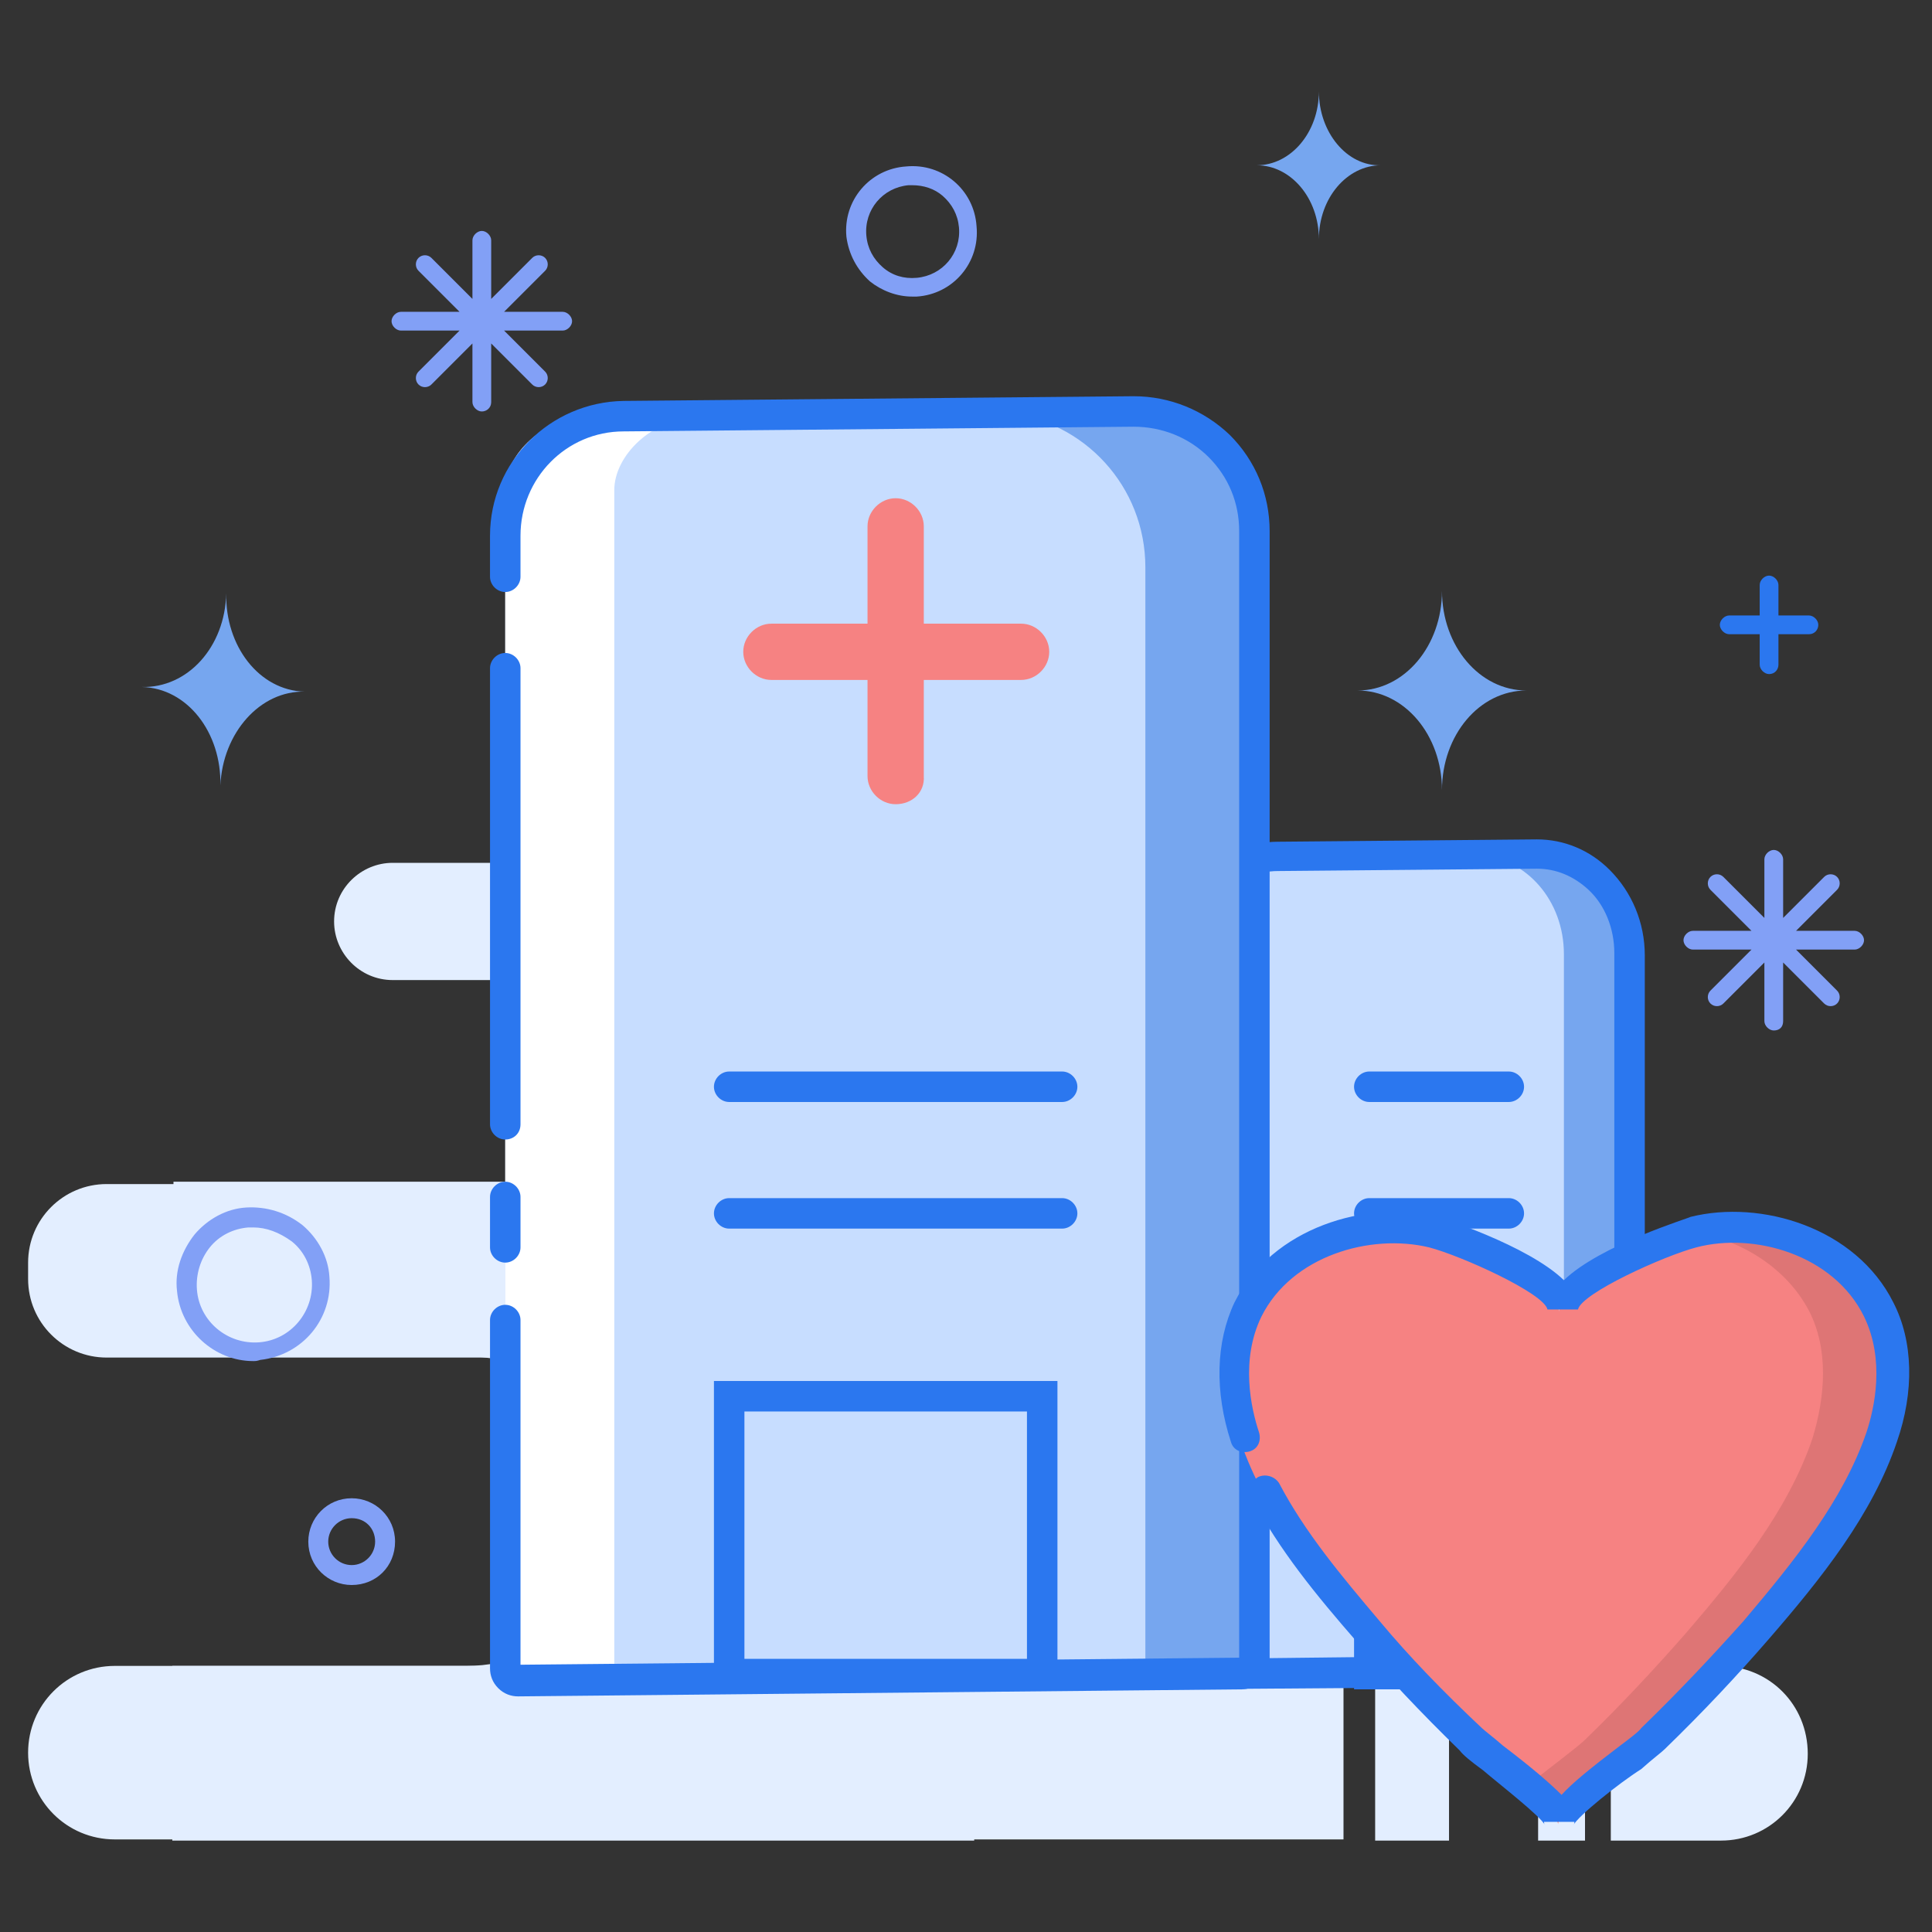 <svg t="1594718267530" class="icon" viewBox="0 0 1024 1024" version="1.1" xmlns="http://www.w3.org/2000/svg" p-id="3752" width="200" height="200"><rect x="0" y="0" width="1024" height="1024" fill="#333333" stroke="none"/><path d="M519.457 719.54H56.53c-22.991 0-41.632-18.641-41.632-41.632v-8.699c0-22.991 18.641-41.632 41.632-41.632h462.927c22.991 0 41.632 18.641 41.632 41.632v8.699c0 22.991-18.641 41.632-41.632 41.632z" fill="#E3EEFF" p-id="3753"></path><path d="M516.35 882.963h-6.835c-45.361 0-82.022-36.661-82.022-82.022 0-45.361 36.661-82.022 82.022-82.022h6.835v-92.585H91.948v92.585h155.345c45.361 0 82.022 36.661 82.022 82.022 0 45.361-36.661 82.022-82.022 82.022H91.327v92.585h425.023v-92.585z" fill="#E3EEFF" p-id="3754"></path><path d="M541.826 487.766c0-16.777-13.049-30.448-29.826-30.448H208.146c-16.777 0-31.069 13.67-31.069 31.069 0 16.777 13.67 31.069 31.069 31.069H331.8c30.448 0 54.681 24.234 54.681 54.681s-24.234 54.681-54.681 54.681H228.651v61.516H512v-61.516h-4.35c-30.448 0-54.681-24.234-54.681-54.681s24.234-54.681 54.681-54.681h4.971c16.156-1.864 29.205-15.534 29.205-31.69zM712.084 882.963H60.879c-25.477 0-45.982 20.505-45.982 45.982 0 25.477 20.505 45.982 45.982 45.982h651.205v-91.964zM728.861 882.963h39.147v92.585h-39.147zM815.233 882.963h24.855v92.585h-24.855zM911.546 882.963H853.758v92.585h58.41c25.477 0 45.982-20.505 45.982-45.982 0-26.098-20.505-46.603-46.603-46.603z" fill="#E3EEFF" p-id="3755"></path><path d="M958.771 336.15h-42.254c-2.486 0-4.971-2.486-4.971-4.971s2.486-4.971 4.971-4.971h42.254c2.486 0 4.971 2.486 4.971 4.971s-1.864 4.971-4.971 4.971z" fill="#2B77EF" p-id="3756"></path><path d="M937.644 357.277c-2.486 0-4.971-2.486-4.971-4.971v-42.254c0-2.486 2.486-4.971 4.971-4.971s4.971 2.486 4.971 4.971v42.254c0 2.486-1.864 4.971-4.971 4.971z" fill="#2B77EF" p-id="3757"></path><path d="M134.202 721.405c-20.505 0-38.525-16.156-40.39-37.283-1.243-10.563 2.486-21.127 9.321-29.826 6.835-8.078 16.777-13.67 27.341-14.292 10.563-0.621 21.127 2.486 29.826 9.321 8.078 6.835 13.67 16.777 14.292 27.341 1.864 22.37-14.292 41.632-36.661 44.118-1.864 0.621-2.486 0.621-3.728 0.621z m0-70.837h-2.486c-8.078 0.621-15.534 4.35-20.505 10.563s-7.457 14.292-6.835 22.37c1.243 16.777 16.156 29.205 32.933 27.962 16.777-1.243 29.205-16.156 27.962-32.933-0.621-8.078-4.35-15.534-10.563-20.505-6.835-4.971-13.67-7.457-20.505-7.457zM483.417 157.193c-8.078 0-16.156-3.107-22.37-8.078-6.835-6.214-11.185-14.292-12.428-23.612-1.864-19.263 12.428-36.04 31.69-37.283 19.263-1.864 36.04 12.428 37.283 31.69 1.864 19.263-12.428 36.04-31.69 37.283h-2.486z m0-59.031h-1.864c-13.67 1.243-23.612 13.049-22.37 26.719 0.621 6.835 3.728 12.428 8.699 16.777 4.971 4.35 11.185 6.214 18.02 5.592 13.67-1.243 23.612-13.049 22.37-26.719-0.621-6.835-3.728-12.428-8.699-16.777-4.35-3.728-9.942-5.592-16.156-5.592z" fill="#82A0F6" p-id="3758"></path><path d="M255.371 218.088c-2.486 0-4.971-2.486-4.971-4.971v-31.069l-21.748 21.748c-1.864 1.864-4.971 1.864-6.835 0-1.864-1.864-1.864-4.971 0-6.835l21.748-21.748h-31.069c-2.486 0-4.971-2.486-4.971-4.971s2.486-4.971 4.971-4.971h31.069l-21.748-21.748c-1.864-1.864-1.864-4.971 0-6.835 1.864-1.864 4.971-1.864 6.835 0l21.748 21.748v-31.069c0-2.486 2.486-4.971 4.971-4.971s4.971 2.486 4.971 4.971v31.069l21.748-21.748c1.864-1.864 4.971-1.864 6.835 0 1.864 1.864 1.864 4.971 0 6.835l-21.748 21.748h31.069c2.486 0 4.971 2.486 4.971 4.971s-2.486 4.971-4.971 4.971h-31.069l21.748 21.748c1.864 1.864 1.864 4.971 0 6.835-1.864 1.864-4.971 1.864-6.835 0l-21.748-21.748v31.069c0 3.107-2.486 4.971-4.971 4.971z" fill="#82A0F6" p-id="3759"></path><path d="M940.13 546.176c-2.486 0-4.971-2.486-4.971-4.971v-31.069l-21.748 21.748c-1.864 1.864-4.971 1.864-6.835 0-1.864-1.864-1.864-4.971 0-6.835l21.748-21.748h-31.069c-2.486 0-4.971-2.486-4.971-4.971s2.486-4.971 4.971-4.971h31.069l-21.748-21.748c-1.864-1.864-1.864-4.971 0-6.835 1.864-1.864 4.971-1.864 6.835 0l21.748 21.748v-31.069c0-2.486 2.486-4.971 4.971-4.971s4.971 2.486 4.971 4.971v31.069l21.748-21.748c1.864-1.864 4.971-1.864 6.835 0 1.864 1.864 1.864 4.971 0 6.835l-21.748 21.748h31.069c2.486 0 4.971 2.486 4.971 4.971s-2.486 4.971-4.971 4.971h-31.069l21.748 21.748c1.864 1.864 1.864 4.971 0 6.835-1.864 1.864-4.971 1.864-6.835 0l-21.748-21.748v31.069c0 3.107-1.864 4.971-4.971 4.971z" fill="#82A0F6" p-id="3760"></path><path d="M764.28 313.159c0 29.205-19.884 52.817-44.739 52.817 24.855 0 44.739 23.612 44.739 52.817 0-29.205 19.884-52.817 44.739-52.817-24.855 0-44.739-23.612-44.739-52.817zM699.035 48.452c0 21.748-14.913 39.147-32.933 39.147 18.02 0 32.933 17.399 32.933 39.147 0-21.748 14.913-39.147 32.933-39.147-18.02 0.621-32.933-17.399-32.933-39.147z" fill="#76A6EF" p-id="3761"></path><path d="M186.398 840.088c-12.428 0-22.991-9.942-22.991-22.991 0-12.428 9.942-22.991 22.991-22.991 12.428 0 22.991 9.942 22.991 22.991s-9.942 22.991-22.991 22.991z m0-35.419c-6.835 0-12.428 5.592-12.428 12.428s5.592 12.428 12.428 12.428 12.428-5.592 12.428-12.428-4.971-12.428-12.428-12.428z" fill="#82A0F6" p-id="3762"></path><path d="M119.91 314.402c-0.621 27.962 17.399 51.574 41.632 52.196-23.612-0.621-43.496 21.748-44.739 49.71 0.621-27.962-17.399-51.574-41.632-52.196 24.234 0.621 44.118-21.127 44.739-49.71z" fill="#76A6EF" p-id="3763"></path><path d="M863.079 884.827l-234.26 2.486V507.029c0-29.205 21.127-52.817 47.846-53.439l137.325-1.243c26.719 0 49.089 23.612 49.089 53.439v379.041z" fill="#C7DDFF" p-id="3764"></path><path d="M813.99 452.348l-30.448 0.621c25.477 1.864 45.361 24.234 45.361 52.817v379.041l-200.084 1.864v0.621l234.26-2.486V505.165c0-29.205-21.748-53.439-49.089-52.817z" fill="#76A6EF" p-id="3765"></path><path d="M621.363 895.39V507.029c0-33.554 24.855-60.895 55.924-60.895l137.325-1.243c14.292 0 27.962 5.592 38.525 16.156 11.806 11.806 18.641 27.962 18.641 45.361v387.119l-250.415 1.864z m193.249-434.965l-137.325 1.243c-22.37 0-39.768 20.505-39.768 45.361v372.206l218.104-2.486V505.165c0-13.049-4.971-25.477-13.67-33.554-8.078-7.457-17.399-11.185-27.341-11.185z" fill="#2B77EF" p-id="3766"></path><path d="M664.859 887.313l-397.061-3.107V259.72c0-18.02 19.884-38.525 45.361-38.525l305.718-3.107c25.477 0 45.982 20.505 45.982 45.361v623.864z" fill="#C7DDFF" p-id="3767"></path><path d="M325.586 884.206V259.72c0-18.02 19.884-38.525 45.361-38.525l253.522-2.486c-1.864 0-3.728-0.621-5.592-0.621l-305.718 2.486c-24.855 0-45.361 20.505-45.361 38.525v624.485l397.061 3.107v-0.621l-339.273-1.864z" fill="#FFFFFF" p-id="3768"></path><path d="M581.594 218.088l-48.468 0.621c41.632 4.35 73.944 39.147 73.944 82.022v586.581l-339.273 3.107v0.621l397.061-3.728V300.11c0-45.361-37.283-82.643-83.265-82.022z" fill="#76A6EF" p-id="3769"></path><path d="M274.633 899.119c-3.728 0-7.457-1.243-10.563-4.35-3.107-3.107-4.35-6.835-4.35-10.563v-184.549c0-4.35 3.728-8.078 8.078-8.078s8.078 3.728 8.078 8.078v182.685l380.905-3.728V281.469c0-14.913-5.592-28.583-16.156-39.147-10.563-10.563-24.855-16.156-39.768-16.156l-270.3 2.486c-30.448 0-54.681 24.855-54.681 55.303v21.748c0 4.35-3.728 8.078-8.078 8.078s-8.078-3.728-8.078-8.078v-21.748c0-39.147 31.69-70.837 70.837-71.459l270.3-2.486c19.263 0 37.283 7.457 50.953 20.505 13.67 13.67 21.127 31.69 21.127 50.953v599.009c0 8.078-6.835 14.913-14.913 14.913l-383.39 3.728z" fill="#2B77EF" p-id="3770"></path><path d="M267.798 669.209c-4.35 0-8.078-3.728-8.078-8.078v-26.719c0-4.35 3.728-8.078 8.078-8.078s8.078 3.728 8.078 8.078v26.719c0 4.35-3.728 8.078-8.078 8.078zM267.798 603.964c-4.35 0-8.078-3.728-8.078-8.078V354.17c0-4.35 3.728-8.078 8.078-8.078s8.078 3.728 8.078 8.078v241.716c0 4.971-3.728 8.078-8.078 8.078z" fill="#2B77EF" p-id="3771"></path><path d="M541.205 360.384H408.851c-8.078 0-14.913-6.835-14.913-14.913 0-8.078 6.835-14.913 14.913-14.913h132.354c8.078 0 14.913 6.835 14.913 14.913 0 8.078-6.835 14.913-14.913 14.913z" fill="#F68282" p-id="3772"></path><path d="M474.717 426.25c-8.078 0-14.913-6.835-14.913-14.913V278.983c0-8.078 6.835-14.913 14.913-14.913 8.078 0 14.913 6.835 14.913 14.913v132.354c0.621 8.699-6.214 14.913-14.913 14.913z" fill="#F68282" p-id="3773"></path><path d="M562.953 584.08H386.482c-4.35 0-8.078-3.728-8.078-8.078s3.728-8.078 8.078-8.078h176.471c4.35 0 8.078 3.728 8.078 8.078s-3.728 8.078-8.078 8.078zM562.953 651.189H386.482c-4.35 0-8.078-3.728-8.078-8.078s3.728-8.078 8.078-8.078h176.471c4.35 0 8.078 3.728 8.078 8.078s-3.728 8.078-8.078 8.078zM561.089 895.39H378.404v-163.423h182.064v163.423z m-166.529-16.156h149.752V748.124H394.559v131.111zM807.776 895.39h-90.1v-163.423h90.1v163.423z m-73.944-16.156h57.788V748.124h-57.788v131.111zM799.698 584.08h-73.944c-4.35 0-8.078-3.728-8.078-8.078s3.728-8.078 8.078-8.078h73.944c4.35 0 8.078 3.728 8.078 8.078s-3.728 8.078-8.078 8.078zM799.698 651.189h-73.944c-4.35 0-8.078-3.728-8.078-8.078s3.728-8.078 8.078-8.078h73.944c4.35 0 8.078 3.728 8.078 8.078s-3.728 8.078-8.078 8.078z" fill="#2B77EF" p-id="3774"></path><path d="M993.568 695.928c-17.399-34.797-62.138-50.332-98.178-41.011-11.185 2.486-68.973 24.855-68.973 40.39 0-15.534-57.788-37.904-68.973-40.39-36.04-8.699-80.779 6.835-98.178 41.011-10.563 20.505-8.699 45.361-1.864 67.73 13.049 38.525 40.39 72.08 66.487 102.527 17.399 19.884 35.419 39.147 54.06 57.167 6.214 6.214 47.846 36.04 47.846 43.496 0-7.457 41.632-37.283 47.846-43.496 18.641-18.02 37.283-37.283 54.06-57.167 26.098-30.448 53.439-64.002 66.487-102.527 8.699-22.37 9.942-47.225-0.621-67.73z" fill="#F68282" p-id="3775"></path><path d="M993.568 694.685c-16.777-33.554-59.031-49.089-94.45-41.632 24.855 4.971 47.846 19.263 59.652 41.632 10.563 20.505 8.699 45.361 1.864 67.73-13.049 38.525-40.39 72.08-66.487 102.527-17.399 19.884-35.419 39.147-54.06 57.167-3.728 3.728-18.02 14.292-30.448 24.234 9.321 8.078 17.399 15.534 17.399 19.263 0-7.457 41.632-37.283 47.846-43.496 18.641-18.02 37.283-37.283 54.06-57.167 26.098-30.448 53.439-64.002 66.487-102.527 7.457-21.748 8.699-47.225-1.864-67.73z" fill="#DE7575" p-id="3776"></path><path d="M833.874 967.47s0.621-0.621 0.621-1.864h-16.156c0 1.243 0.621 1.864 0.621 1.864-2.486-4.971-24.234-21.748-32.933-29.205-6.835-4.971-10.563-8.078-12.428-10.563-20.505-19.884-38.525-39.147-54.681-57.788-21.127-24.234-41.011-48.468-55.303-75.808-1.864-3.728-0.621-8.699 3.107-11.185 3.728-1.864 8.699-0.621 11.185 3.107 13.67 26.098 32.933 49.089 53.439 73.323 15.534 18.641 33.554 37.283 54.06 56.545 1.243 1.243 6.214 4.971 11.185 9.321 15.534 11.806 24.855 19.884 31.069 26.098 5.592-6.214 15.534-14.292 31.069-26.098 4.971-3.728 9.942-7.457 11.185-9.321 20.505-19.884 37.904-38.525 54.06-56.545 27.341-32.312 52.817-64.002 65.245-100.042 4.35-13.049 9.942-38.525-1.243-61.516-16.156-32.933-58.41-44.739-88.857-36.661-16.777 4.35-60.895 24.234-62.759 32.933h-16.156c-1.864-8.699-45.982-28.583-62.759-32.933-31.069-7.457-72.701 4.35-88.857 36.661-11.185 22.991-5.592 48.468-1.243 61.516 1.243 4.35-0.621 8.699-4.971 9.942-4.35 1.243-8.699-0.621-9.942-4.971-8.699-26.719-8.078-52.817 1.864-73.944 19.884-39.768 70.216-54.681 107.498-45.361 0.621 0 47.846 14.913 67.109 33.554 19.263-18.641 66.487-32.933 67.109-33.554 37.283-9.321 87.614 5.592 107.498 45.361 10.563 20.505 11.185 47.225 1.864 73.944-13.049 38.525-39.768 72.08-68.352 105.013-16.156 18.641-34.176 37.904-54.681 57.788-1.864 1.864-6.214 4.971-12.428 10.563-11.806 7.457-33.554 24.855-36.04 29.826z" fill="#2B77EF" p-id="3777"></path></svg>